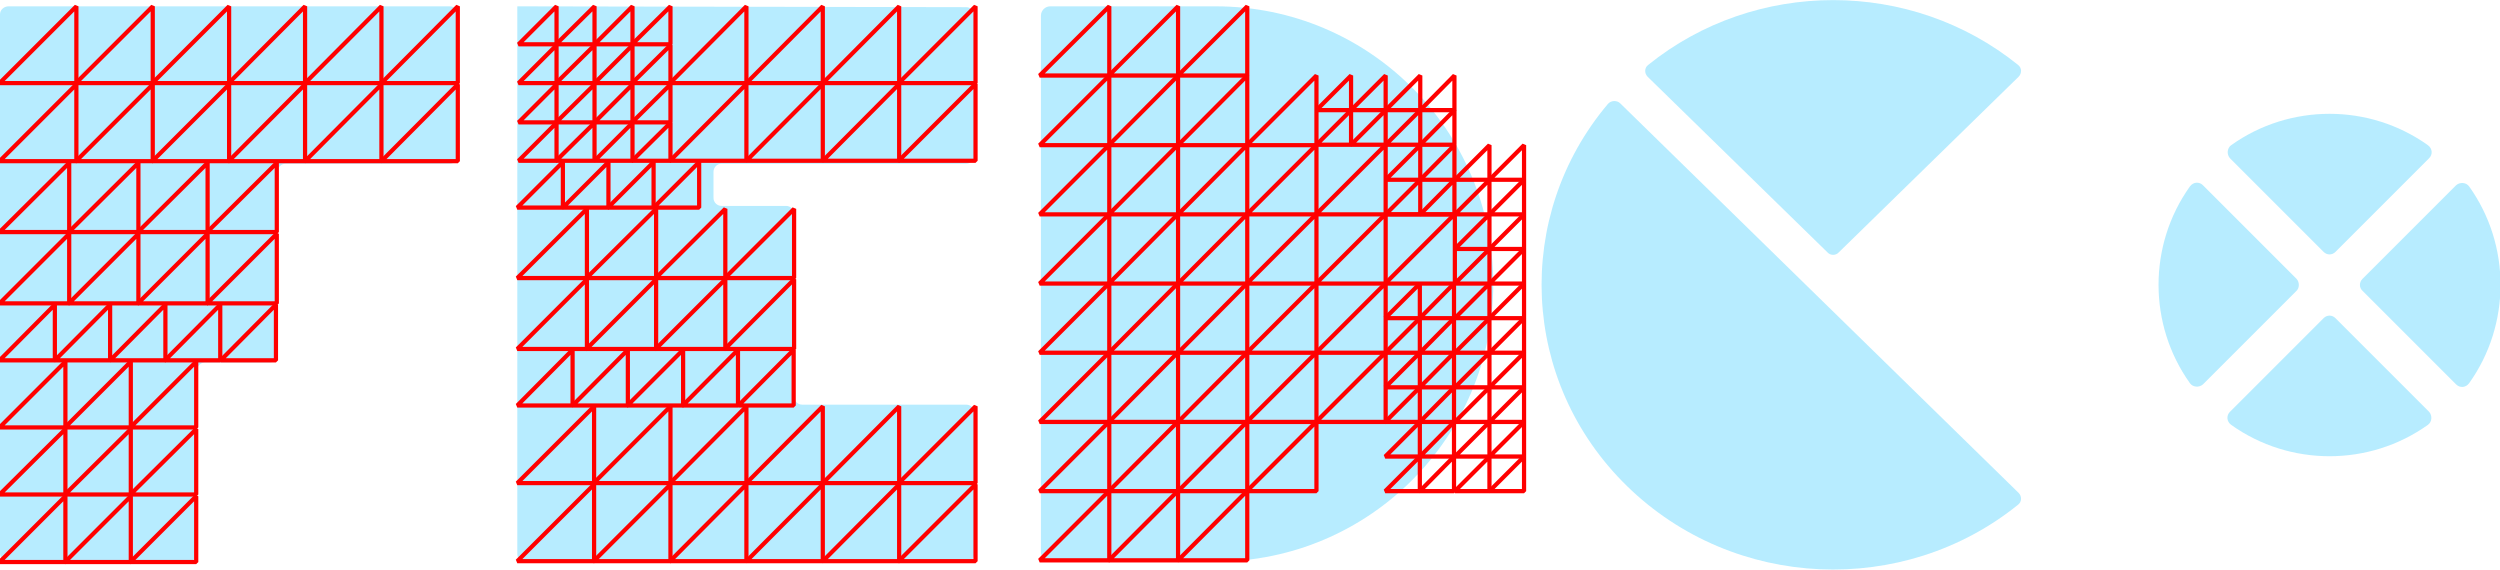 <?xml version="1.0" encoding="utf-8"?>
<!-- Generator: Adobe Illustrator 22.0.0, SVG Export Plug-In . SVG Version: 6.00 Build 0)  -->
<!DOCTYPE svg PUBLIC "-//W3C//DTD SVG 1.1//EN" "http://www.w3.org/Graphics/SVG/1.1/DTD/svg11.dtd">
<svg version="1.1" xmlns="http://www.w3.org/2000/svg" xmlns:xlink="http://www.w3.org/1999/xlink" x="0px" y="0px"
	 viewBox="0 0 592.5 135.1" style="enable-background:new 0 0 592.5 135.1;" xml:space="preserve">
<style type="text/css">
	.st0{opacity:0.43;}
	.st1{fill:#57D4FF;}
	.st2{fill:none;stroke:#FF0000;stroke-linejoin:bevel;stroke-miterlimit:10;}
</style>
<g id="logo">
	<g class="st0">
		<path class="st1" d="M288.1,1.5h-39.2c-1.2,0-2.2,1-2.2,2.2v127.2c0,1.2,1,2.2,2.2,2.2h39.2c36.4,0,65.8-29.5,65.8-65.8l0,0l0,0
			C353.9,30.9,324.5,1.5,288.1,1.5L288.1,1.5z"/>
		<path class="st1" d="M1.9,133h42.9c1,0,1.9-0.8,1.9-1.9l0,0V87.8c0-1,0.8-1.9,1.9-1.9l0,0h15.3c1,0,1.9-0.8,1.9-1.9l0,0V40.7
			c0-1,0.8-1.9,1.9-1.9l0,0h38.9c1,0,1.9-0.8,1.9-1.9l0,0V3.4c0-1-0.8-1.9-1.9-1.9l0,0H1.9C0.8,1.6,0,2.4,0,3.4l0,0v127.7
			C0,132.2,0.8,133,1.9,133z"/>
		<path class="st1" d="M122.6,1.7v129.6c0,1,0.8,1.9,1.9,1.9l0,0H229c1,0,1.9-0.8,1.9-1.9l0,0V97.8c0-1-0.8-1.9-1.9-1.9l0,0h-38.9
			c-1,0-1.9-0.8-1.9-1.9l0,0V50.7c0-1-0.8-1.9-1.9-1.9l0,0H171c-1,0-1.9-0.8-1.9-1.9l0,0v-6.2c0-1,0.8-1.9,1.9-1.9l0,0h58
			c1,0,1.9-0.8,1.9-1.9l0,0V3.6c0-1-0.8-1.9-1.9-1.9L122.6,1.5V1.7z"/>
		<g>
			<path class="st1" d="M435.8,59.8l42.6-41.6c0.8-0.8,0.8-2.1-0.1-2.8c-25.4-20.5-62.3-20.5-87.7,0c-0.9,0.7-0.9,2-0.1,2.8
				l42.6,41.6C433.8,60.6,435.1,60.6,435.8,59.8z"/>
			<path class="st1" d="M384,24.5c-0.8-0.8-2.2-0.7-2.9,0.1c-22.4,26.5-20.9,65.8,4.5,90.6s65.6,26.3,92.7,4.4
				c0.9-0.7,0.9-2,0.1-2.8L384,24.5z"/>
		</g>
	</g>
	<g class="st0">
		<path class="st1" d="M553.5,59.7l22.2-22.2c0.9-0.9,0.8-2.3-0.3-3.1c-13.9-9.9-32.7-9.9-46.6,0c-1,0.7-1.1,2.2-0.3,3.1l22.2,22.2
			C551.5,60.5,552.7,60.5,553.5,59.7z"/>
		<path class="st1" d="M559.9,68.9l22.2,22.2c0.9,0.9,2.3,0.8,3.1-0.3c9.9-13.9,9.9-32.7,0-46.6c-0.7-1-2.2-1.1-3.1-0.3l-22.2,22.2
			C559.1,66.9,559.1,68.2,559.9,68.9z"/>
		<path class="st1" d="M544.3,66.1l-22.2-22.2c-0.9-0.9-2.3-0.8-3.1,0.3c-9.9,13.9-9.9,32.7,0,46.6c0.7,1,2.2,1.1,3.1,0.3l22.2-22.2
			C545,68.2,545,66.9,544.3,66.1z"/>
		<path class="st1" d="M550.7,75.4l-22.2,22.2c-0.9,0.9-0.8,2.3,0.3,3.1c13.9,9.9,32.7,9.9,46.6,0c1-0.7,1.1-2.2,0.3-3.1l-22.2-22.2
			C552.7,74.6,551.5,74.6,550.7,75.4z"/>
	</g>
</g>
<g id="Layer_2">
	<g>
		<polygon class="st2" points="-0.1,19.7 18.1,19.7 18.1,1.5 		"/>
		<polygon class="st2" points="18,19.7 36.2,19.7 36.2,1.5 		"/>
		<polygon class="st2" points="36.1,19.7 54.3,19.7 54.3,1.5 		"/>
		<polygon class="st2" points="54.2,19.7 72.3,19.7 72.3,1.5 		"/>
		<polygon class="st2" points="72.3,19.7 90.4,19.7 90.4,1.5 		"/>
		<polygon class="st2" points="90.4,19.7 108.5,19.7 108.5,1.5 		"/>
	</g>
	<polygon class="st2" points="246.4,17.9 262.9,17.9 262.9,1.5 	"/>
	<polygon class="st2" points="262.8,17.9 279.2,17.9 279.2,1.5 	"/>
	<polygon class="st2" points="279.2,17.9 295.6,17.9 295.6,1.5 	"/>
	<polygon class="st2" points="246.4,34.4 262.9,34.4 262.9,17.9 	"/>
	<polygon class="st2" points="262.8,34.4 279.2,34.4 279.2,17.9 	"/>
	<polygon class="st2" points="279.2,34.4 295.6,34.4 295.6,17.9 	"/>
	<g>
		<polygon class="st2" points="312,26.1 320.2,26.1 320.2,17.9 		"/>
		<polygon class="st2" points="320.2,26.1 328.4,26.1 328.4,17.9 		"/>
		<polygon class="st2" points="312,34.3 320.2,34.3 320.2,26.1 		"/>
		<polygon class="st2" points="320.2,34.3 328.4,34.3 328.4,26.1 		"/>
	</g>
	<g>
		<polygon class="st2" points="328.4,26.1 336.6,26.1 336.6,17.9 		"/>
		<polygon class="st2" points="336.6,26.1 344.7,26.1 344.7,17.9 		"/>
		<polygon class="st2" points="328.4,34.3 336.6,34.3 336.6,26.1 		"/>
		<polygon class="st2" points="336.6,34.3 344.7,34.3 344.7,26.1 		"/>
	</g>
	<g>
		<polygon class="st2" points="328.4,42.6 336.6,42.6 336.6,34.4 		"/>
		<polygon class="st2" points="336.6,42.6 344.7,42.6 344.7,34.4 		"/>
		<polygon class="st2" points="328.4,50.8 336.6,50.8 336.6,42.6 		"/>
		<polygon class="st2" points="336.6,50.8 344.7,50.8 344.7,42.6 		"/>
	</g>
	<g>
		<polygon class="st2" points="344.8,42.6 353,42.6 353,34.4 		"/>
		<polygon class="st2" points="353,42.6 361.2,42.6 361.2,34.4 		"/>
		<polygon class="st2" points="344.8,50.8 353,50.8 353,42.6 		"/>
		<polygon class="st2" points="353,50.8 361.2,50.8 361.2,42.6 		"/>
	</g>
	<g>
		<polygon class="st2" points="344.8,59 353,59 353,50.8 		"/>
		<polygon class="st2" points="353,59 361.2,59 361.2,50.8 		"/>
		<polygon class="st2" points="344.8,67.2 353,67.2 353,59 		"/>
		<polygon class="st2" points="353,67.2 361.2,67.2 361.2,59 		"/>
	</g>
	<g>
		<polygon class="st2" points="344.8,75.4 353,75.4 353,67.2 		"/>
		<polygon class="st2" points="353,75.4 361.2,75.4 361.2,67.2 		"/>
		<polygon class="st2" points="344.8,83.6 353,83.6 353,75.4 		"/>
		<polygon class="st2" points="353,83.6 361.2,83.6 361.2,75.4 		"/>
	</g>
	<g>
		<polygon class="st2" points="328.3,75.4 336.5,75.4 336.5,67.2 		"/>
		<polygon class="st2" points="336.5,75.4 344.6,75.4 344.6,67.2 		"/>
		<polygon class="st2" points="328.3,83.6 336.5,83.6 336.5,75.4 		"/>
		<polygon class="st2" points="336.5,83.6 344.6,83.6 344.6,75.4 		"/>
	</g>
	<g>
		<polygon class="st2" points="344.8,91.8 353,91.8 353,83.6 		"/>
		<polygon class="st2" points="353,91.8 361.2,91.8 361.2,83.6 		"/>
		<polygon class="st2" points="344.8,100 353,100 353,91.8 		"/>
		<polygon class="st2" points="353,100 361.2,100 361.2,91.8 		"/>
	</g>
	<g>
		<polygon class="st2" points="328.3,91.8 336.5,91.8 336.5,83.6 		"/>
		<polygon class="st2" points="336.5,91.8 344.6,91.8 344.6,83.6 		"/>
		<polygon class="st2" points="328.3,100 336.5,100 336.5,91.8 		"/>
		<polygon class="st2" points="336.5,100 344.6,100 344.6,91.8 		"/>
	</g>
	<g>
		<polygon class="st2" points="344.8,108.2 353,108.2 353,100 		"/>
		<polygon class="st2" points="353,108.2 361.2,108.2 361.2,100 		"/>
		<polygon class="st2" points="344.8,116.4 353,116.4 353,108.2 		"/>
		<polygon class="st2" points="353,116.4 361.2,116.4 361.2,108.2 		"/>
	</g>
	<g>
		<polygon class="st2" points="328.3,108.2 336.5,108.2 336.5,100 		"/>
		<polygon class="st2" points="336.5,108.2 344.6,108.2 344.6,100 		"/>
		<polygon class="st2" points="328.3,116.4 336.5,116.4 336.5,108.2 		"/>
		<polygon class="st2" points="336.5,116.4 344.6,116.4 344.6,108.2 		"/>
	</g>
	<polygon class="st2" points="295.5,34.4 312,34.4 312,17.9 	"/>
	<polygon class="st2" points="246.4,50.8 262.9,50.8 262.9,34.3 	"/>
	<polygon class="st2" points="262.8,50.8 279.2,50.8 279.2,34.3 	"/>
	<polygon class="st2" points="279.2,50.8 295.6,50.8 295.6,34.3 	"/>
	<polygon class="st2" points="295.5,50.8 312,50.8 312,34.3 	"/>
	<polygon class="st2" points="311.9,50.8 328.4,50.8 328.4,34.3 	"/>
	<line class="st2" x1="328.3" y1="50.8" x2="344.8" y2="50.8"/>
	<polygon class="st2" points="246.4,67.2 262.9,67.2 262.9,50.7 	"/>
	<polygon class="st2" points="262.8,67.2 279.2,67.2 279.2,50.7 	"/>
	<polygon class="st2" points="279.2,67.2 295.6,67.2 295.6,50.7 	"/>
	<polygon class="st2" points="295.5,67.2 312,67.2 312,50.7 	"/>
	<polygon class="st2" points="311.9,67.2 328.4,67.2 328.4,50.7 	"/>
	<polygon class="st2" points="328.3,67.2 344.8,67.2 344.8,50.7 	"/>
	<polygon class="st2" points="246.4,83.6 262.9,83.6 262.9,67.1 	"/>
	<polygon class="st2" points="262.8,83.6 279.2,83.6 279.2,67.1 	"/>
	<polygon class="st2" points="279.2,83.6 295.6,83.6 295.6,67.1 	"/>
	<polygon class="st2" points="295.5,83.6 312,83.6 312,67.1 	"/>
	<polygon class="st2" points="311.9,83.6 328.4,83.6 328.4,67.1 	"/>
	<polygon class="st2" points="246.4,100 262.9,100 262.9,83.5 	"/>
	<polygon class="st2" points="262.8,100 279.2,100 279.2,83.5 	"/>
	<polygon class="st2" points="279.2,100 295.6,100 295.6,83.5 	"/>
	<polygon class="st2" points="295.5,100 312,100 312,83.5 	"/>
	<polygon class="st2" points="311.9,100 328.4,100 328.4,83.5 	"/>
	<polygon class="st2" points="246.4,116.4 262.9,116.4 262.9,99.9 	"/>
	<polygon class="st2" points="262.8,116.4 279.2,116.4 279.2,99.9 	"/>
	<polygon class="st2" points="279.2,116.4 295.6,116.4 295.6,99.9 	"/>
	<polygon class="st2" points="295.5,116.4 312,116.4 312,99.9 	"/>
	<polygon class="st2" points="246.4,132.8 262.9,132.8 262.9,116.3 	"/>
	<polygon class="st2" points="262.8,132.8 279.2,132.8 279.2,116.3 	"/>
	<polygon class="st2" points="279.2,132.8 295.6,132.8 295.6,116.3 	"/>
	<g>
		<polygon class="st2" points="-0.1,38.2 18.1,38.2 18.1,20 		"/>
		<polygon class="st2" points="18,38.2 36.2,38.2 36.2,20 		"/>
		<polygon class="st2" points="36.1,38.2 54.3,38.2 54.3,20 		"/>
		<polygon class="st2" points="54.2,38.2 72.3,38.2 72.3,20 		"/>
		<polygon class="st2" points="72.3,38.2 90.4,38.2 90.4,20 		"/>
		<polygon class="st2" points="90.4,38.2 108.5,38.2 108.5,20 		"/>
	</g>
	<g>
		<polygon class="st2" points="-0.1,101.3 15.5,101.3 15.5,85.7 		"/>
		<polygon class="st2" points="15.4,101.3 31,101.3 31,85.7 		"/>
		<polygon class="st2" points="30.9,101.3 46.5,101.3 46.5,85.7 		"/>
	</g>
	<g>
		<polygon class="st2" points="-0.1,117.2 15.5,117.2 15.5,101.7 		"/>
		<polygon class="st2" points="15.4,117.2 31,117.2 31,101.7 		"/>
		<polygon class="st2" points="30.9,117.2 46.5,117.2 46.5,101.7 		"/>
	</g>
	<g>
		<polygon class="st2" points="-0.1,133.2 15.5,133.2 15.5,117.6 		"/>
		<polygon class="st2" points="15.4,133.2 31,133.2 31,117.6 		"/>
		<polygon class="st2" points="30.9,133.2 46.5,133.2 46.5,117.6 		"/>
	</g>
	<g>
		<polygon class="st2" points="-0.1,55 16.4,55 16.4,38.6 		"/>
		<polygon class="st2" points="16.3,55 32.8,55 32.8,38.6 		"/>
		<polygon class="st2" points="32.7,55 49.2,55 49.2,38.6 		"/>
		<polygon class="st2" points="49.1,55 65.6,55 65.6,38.6 		"/>
	</g>
	<g>
		<polygon class="st2" points="-0.1,71.9 16.4,71.9 16.4,55.4 		"/>
		<polygon class="st2" points="16.3,71.9 32.8,71.9 32.8,55.4 		"/>
		<polygon class="st2" points="32.7,71.9 49.2,71.9 49.2,55.4 		"/>
		<polygon class="st2" points="49.1,71.9 65.6,71.9 65.6,55.4 		"/>
	</g>
	<g>
		<polygon class="st2" points="-0.1,85.4 13,85.4 13,72.2 		"/>
		<polygon class="st2" points="13,85.4 26.1,85.4 26.1,72.2 		"/>
		<polygon class="st2" points="26.1,85.4 39.2,85.4 39.2,72.2 		"/>
		<polygon class="st2" points="39.1,85.4 52.2,85.4 52.2,72.2 		"/>
		<polygon class="st2" points="52.3,85.4 65.4,85.4 65.4,72.2 		"/>
	</g>
	<polygon class="st2" points="158.8,19.7 176.9,19.7 176.9,1.5 	"/>
	<polygon class="st2" points="176.9,19.7 195,19.7 195,1.5 	"/>
	<polygon class="st2" points="195,19.7 213.1,19.7 213.1,1.5 	"/>
	<polygon class="st2" points="213,19.7 231.2,19.7 231.2,1.5 	"/>
	<g>
		<polygon class="st2" points="140.9,10.5 149.9,10.5 149.9,1.5 		"/>
		<polygon class="st2" points="149.8,10.5 158.9,10.5 158.9,1.5 		"/>
		<polygon class="st2" points="140.9,19.7 149.9,19.7 149.9,10.7 		"/>
		<polygon class="st2" points="149.8,19.7 158.9,19.7 158.9,10.7 		"/>
	</g>
	<g>
		<polygon class="st2" points="140.9,29 149.9,29 149.9,20 		"/>
		<polygon class="st2" points="149.8,29 158.9,29 158.9,20 		"/>
		<polygon class="st2" points="140.9,38.1 149.9,38.1 149.9,29.1 		"/>
		<polygon class="st2" points="149.8,38.1 158.9,38.1 158.9,29.1 		"/>
	</g>
	<g>
		<polygon class="st2" points="122.9,10.5 131.9,10.5 131.9,1.5 		"/>
		<polygon class="st2" points="131.8,10.5 140.9,10.5 140.9,1.5 		"/>
		<polygon class="st2" points="122.9,19.7 131.9,19.7 131.9,10.7 		"/>
		<polygon class="st2" points="131.8,19.7 140.9,19.7 140.9,10.7 		"/>
	</g>
	<g>
		<polygon class="st2" points="122.9,29 131.9,29 131.9,20 		"/>
		<polygon class="st2" points="131.8,29 140.9,29 140.9,20 		"/>
		<polygon class="st2" points="122.9,38.1 131.9,38.1 131.9,29.1 		"/>
		<polygon class="st2" points="131.8,38.1 140.9,38.1 140.9,29.1 		"/>
	</g>
	<polygon class="st2" points="158.8,38.1 176.9,38.1 176.9,19.9 	"/>
	<polygon class="st2" points="176.9,38.1 195,38.1 195,19.9 	"/>
	<polygon class="st2" points="195,38.1 213.1,38.1 213.1,19.9 	"/>
	<polygon class="st2" points="213,38.1 231.2,38.1 231.2,19.9 	"/>
	<g>
		<polygon class="st2" points="122.6,114.5 140.8,114.5 140.8,96.3 		"/>
		<polygon class="st2" points="140.7,114.5 158.9,114.5 158.9,96.3 		"/>
		<polygon class="st2" points="158.8,114.5 176.9,114.5 176.9,96.3 		"/>
		<polygon class="st2" points="176.9,114.5 195,114.5 195,96.3 		"/>
		<polygon class="st2" points="195,114.5 213.1,114.5 213.1,96.3 		"/>
		<polygon class="st2" points="213,114.5 231.2,114.5 231.2,96.3 		"/>
	</g>
	<g>
		<polygon class="st2" points="122.6,133 140.8,133 140.8,114.8 		"/>
		<polygon class="st2" points="140.7,133 158.9,133 158.9,114.8 		"/>
		<polygon class="st2" points="158.8,133 176.9,133 176.9,114.8 		"/>
		<polygon class="st2" points="176.9,133 195,133 195,114.8 		"/>
		<polygon class="st2" points="195,133 213.1,133 213.1,114.8 		"/>
		<polygon class="st2" points="213,133 231.2,133 231.2,114.8 		"/>
	</g>
	<g>
		<polygon class="st2" points="122.6,49.2 133.4,49.2 133.4,38.4 		"/>
		<polygon class="st2" points="133.4,49.2 144.2,49.2 144.2,38.4 		"/>
		<polygon class="st2" points="144.1,49.2 154.9,49.2 154.9,38.4 		"/>
		<polygon class="st2" points="154.9,49.2 165.7,49.2 165.7,38.4 		"/>
	</g>
	<g>
		<polygon class="st2" points="122.6,65.9 139.1,65.9 139.1,49.5 		"/>
		<polygon class="st2" points="139,65.9 155.5,65.9 155.5,49.5 		"/>
		<polygon class="st2" points="155.4,65.9 171.9,65.9 171.9,49.5 		"/>
		<polygon class="st2" points="171.8,65.9 188.2,65.9 188.2,49.5 		"/>
	</g>
	<g>
		<polygon class="st2" points="122.6,82.7 139.1,82.7 139.1,66.2 		"/>
		<polygon class="st2" points="139,82.7 155.5,82.7 155.5,66.2 		"/>
		<polygon class="st2" points="155.4,82.7 171.9,82.7 171.9,66.2 		"/>
		<polygon class="st2" points="171.8,82.7 188.2,82.7 188.2,66.2 		"/>
	</g>
	<g>
		<polygon class="st2" points="122.6,96.1 135.7,96.1 135.7,82.9 		"/>
		<polygon class="st2" points="135.7,96.1 148.8,96.1 148.8,82.9 		"/>
		<polygon class="st2" points="148.7,96.1 161.9,96.1 161.9,82.9 		"/>
		<polygon class="st2" points="161.8,96.1 174.9,96.1 174.9,82.9 		"/>
		<polygon class="st2" points="175,96.1 188.1,96.1 188.1,82.9 		"/>
	</g>
</g>
</svg>
